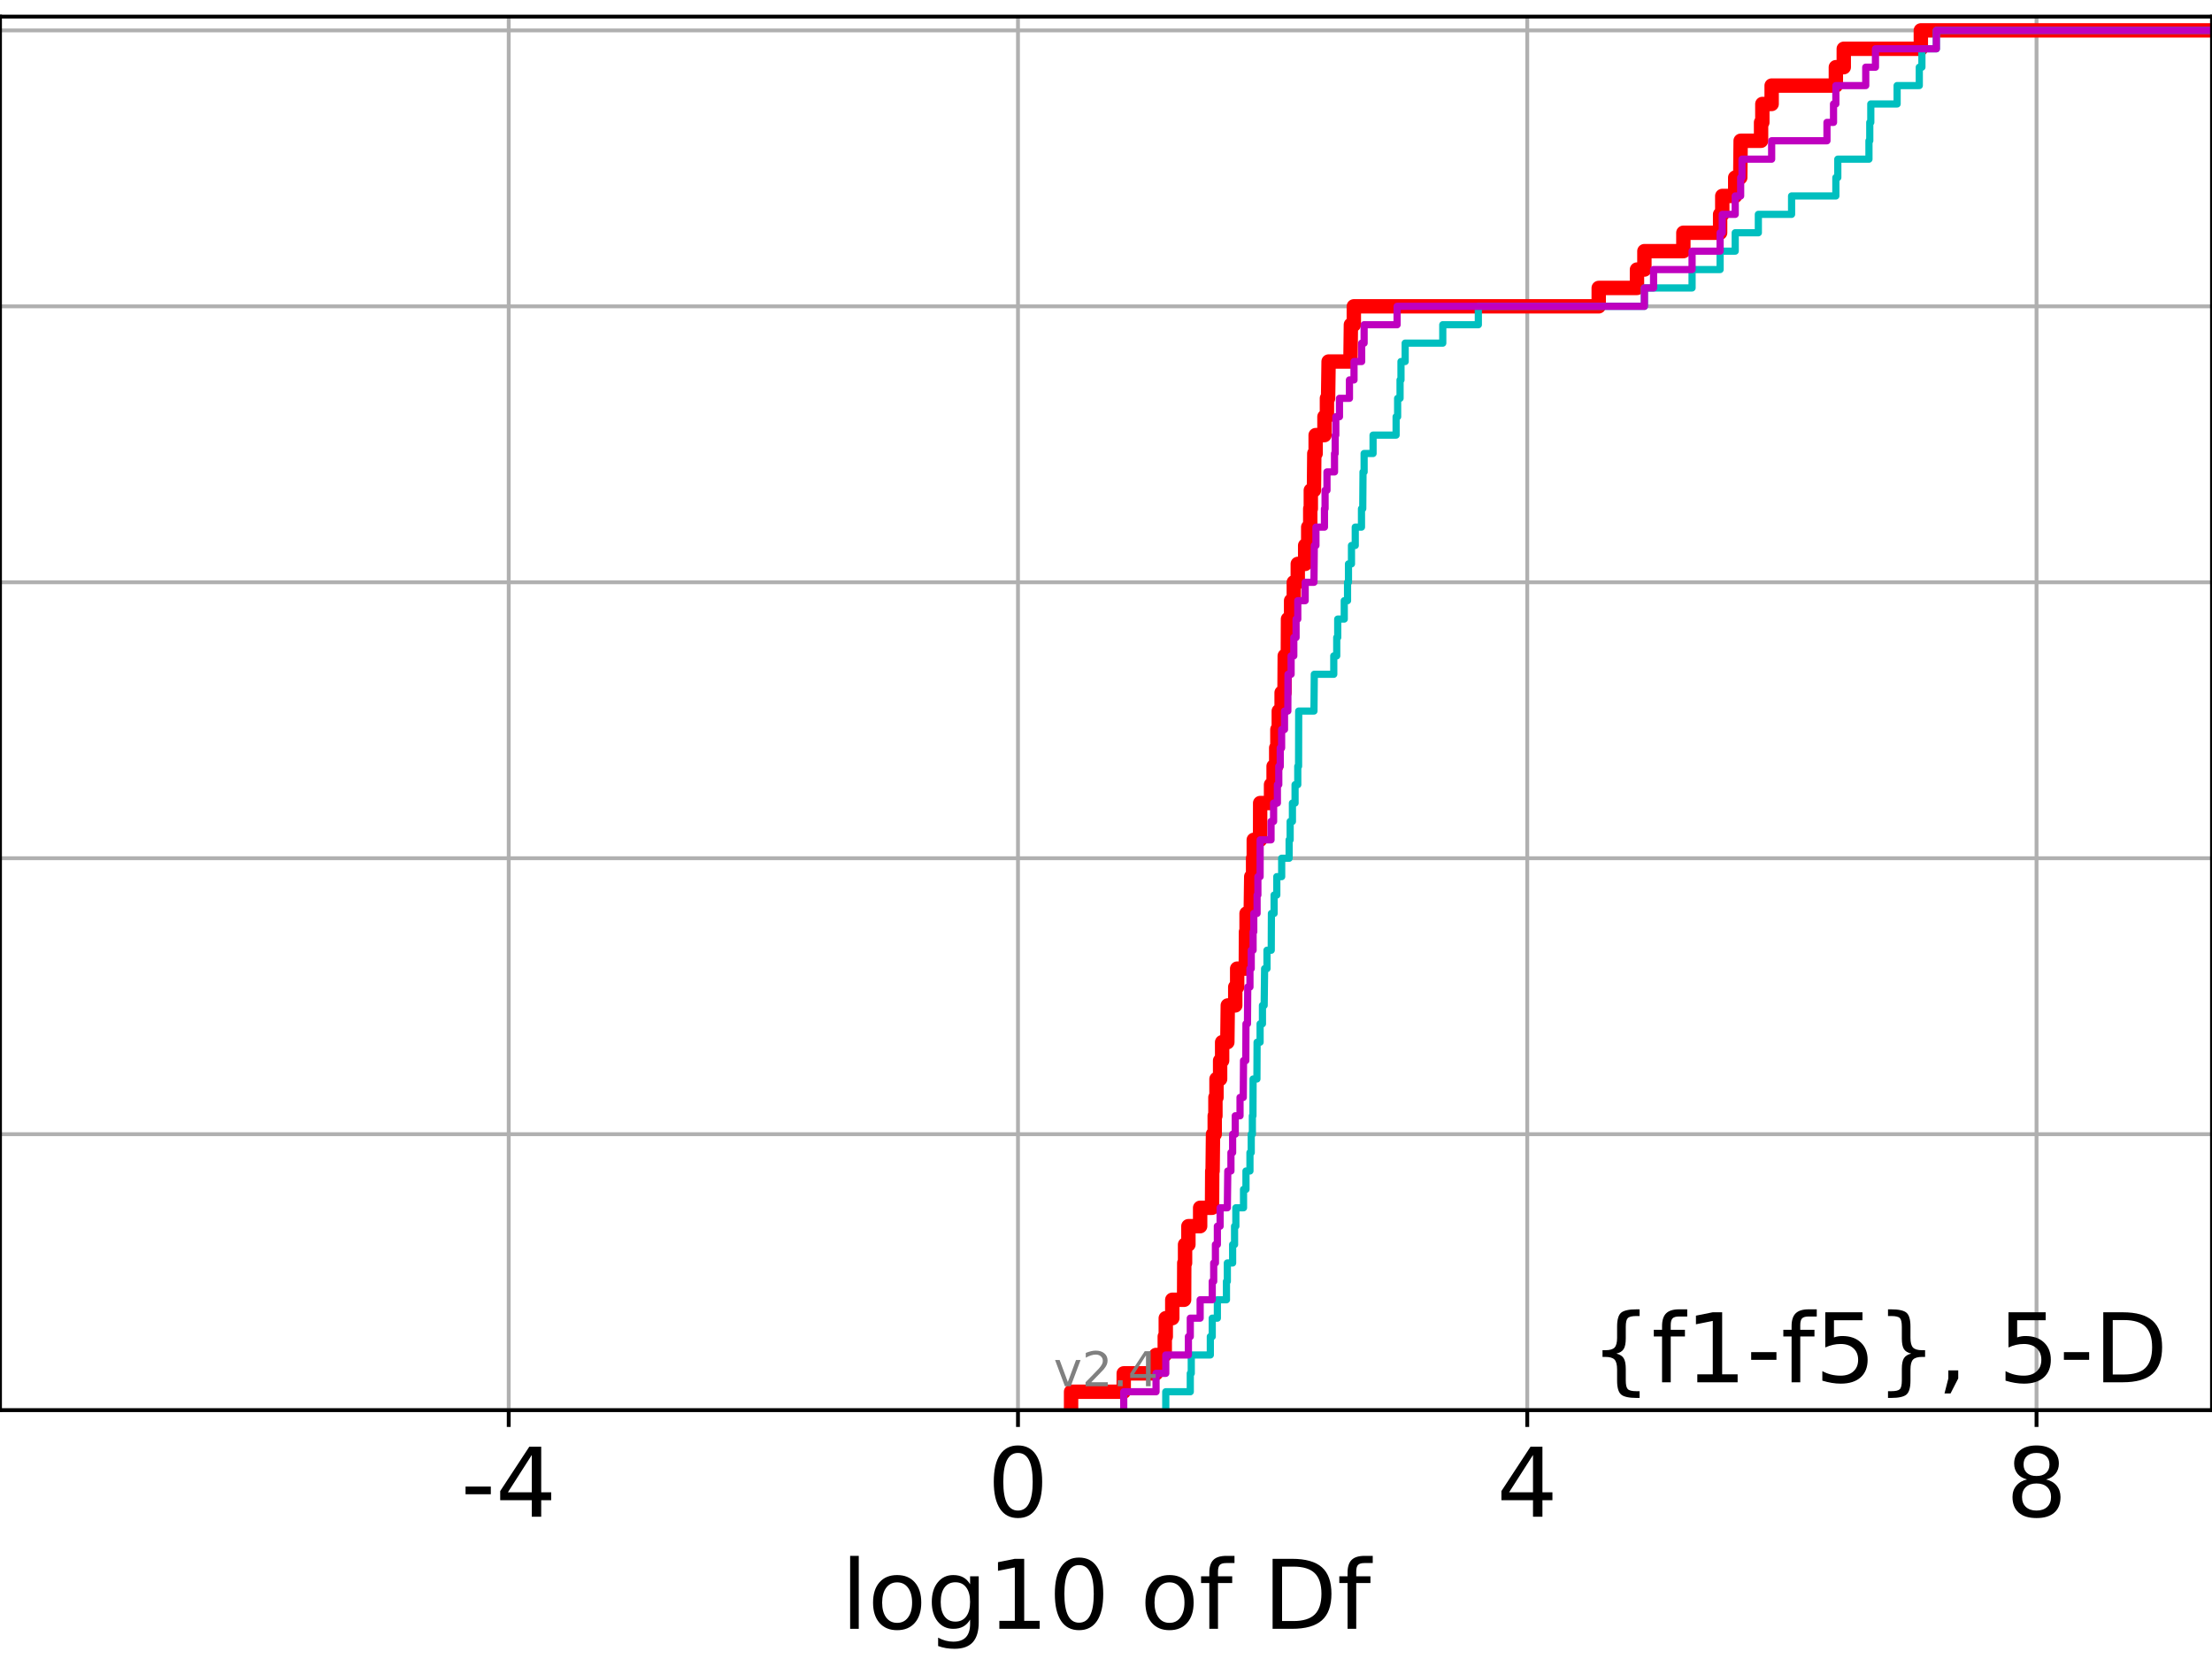 <?xml version="1.0" encoding="utf-8" standalone="no"?>
<!DOCTYPE svg PUBLIC "-//W3C//DTD SVG 1.1//EN"
  "http://www.w3.org/Graphics/SVG/1.1/DTD/svg11.dtd">
<!-- Created with matplotlib (https://matplotlib.org/) -->
<svg height="345.6pt" version="1.1" viewBox="0 0 460.8 345.6" width="460.8pt" xmlns="http://www.w3.org/2000/svg" xmlns:xlink="http://www.w3.org/1999/xlink">
 <defs>
  <style type="text/css">
*{stroke-linecap:butt;stroke-linejoin:round;}
  </style>
 </defs>
 <g id="figure_1">
  <g id="patch_1">
   <path d="M 0 345.6 
L 460.8 345.6 
L 460.8 0 
L 0 0 
z
" style="fill:#ffffff;"/>
  </g>
  <g id="axes_1">
   <g id="patch_2">
    <path d="M 0 293.76 
L 460.8 293.76 
L 460.8 3.456 
L 0 3.456 
z
" style="fill:#ffffff;"/>
   </g>
   <g id="matplotlib.axis_1">
    <g id="xtick_1">
     <g id="line2d_1">
      <path clip-path="url(#pa502403dca)" d="M 105.976 293.76 
L 105.976 3.456 
" style="fill:none;stroke:#b0b0b0;stroke-linecap:square;stroke-width:0.8;"/>
     </g>
     <g id="line2d_2">
      <defs>
       <path d="M 0 0 
L 0 3.5 
" id="m75db850685" style="stroke:#000000;stroke-width:0.8;"/>
      </defs>
      <g>
       <use style="stroke:#000000;stroke-width:0.8;" x="105.976" xlink:href="#m75db850685" y="293.76"/>
      </g>
     </g>
     <g id="text_1">
      <!-- -4 -->
      <defs>
       <path d="M 4.891 31.391 
L 31.203 31.391 
L 31.203 23.391 
L 4.891 23.391 
z
" id="DejaVuSans-45"/>
       <path d="M 37.797 64.312 
L 12.891 25.391 
L 37.797 25.391 
z
M 35.203 72.906 
L 47.609 72.906 
L 47.609 25.391 
L 58.016 25.391 
L 58.016 17.188 
L 47.609 17.188 
L 47.609 0 
L 37.797 0 
L 37.797 17.188 
L 4.891 17.188 
L 4.891 26.703 
z
" id="DejaVuSans-52"/>
      </defs>
      <g transform="translate(96.005 315.957)scale(0.2 -0.2)">
       <use xlink:href="#DejaVuSans-45"/>
       <use x="36.084" xlink:href="#DejaVuSans-52"/>
      </g>
     </g>
    </g>
    <g id="xtick_2">
     <g id="line2d_3">
      <path clip-path="url(#pa502403dca)" d="M 212.066 293.76 
L 212.066 3.456 
" style="fill:none;stroke:#b0b0b0;stroke-linecap:square;stroke-width:0.8;"/>
     </g>
     <g id="line2d_4">
      <g>
       <use style="stroke:#000000;stroke-width:0.8;" x="212.066" xlink:href="#m75db850685" y="293.76"/>
      </g>
     </g>
     <g id="text_2">
      <!-- 0 -->
      <defs>
       <path d="M 31.781 66.406 
Q 24.172 66.406 20.328 58.906 
Q 16.5 51.422 16.5 36.375 
Q 16.5 21.391 20.328 13.891 
Q 24.172 6.391 31.781 6.391 
Q 39.453 6.391 43.281 13.891 
Q 47.125 21.391 47.125 36.375 
Q 47.125 51.422 43.281 58.906 
Q 39.453 66.406 31.781 66.406 
z
M 31.781 74.219 
Q 44.047 74.219 50.516 64.516 
Q 56.984 54.828 56.984 36.375 
Q 56.984 17.969 50.516 8.266 
Q 44.047 -1.422 31.781 -1.422 
Q 19.531 -1.422 13.062 8.266 
Q 6.594 17.969 6.594 36.375 
Q 6.594 54.828 13.062 64.516 
Q 19.531 74.219 31.781 74.219 
z
" id="DejaVuSans-48"/>
      </defs>
      <g transform="translate(205.704 315.957)scale(0.2 -0.2)">
       <use xlink:href="#DejaVuSans-48"/>
      </g>
     </g>
    </g>
    <g id="xtick_3">
     <g id="line2d_5">
      <path clip-path="url(#pa502403dca)" d="M 318.156 293.76 
L 318.156 3.456 
" style="fill:none;stroke:#b0b0b0;stroke-linecap:square;stroke-width:0.8;"/>
     </g>
     <g id="line2d_6">
      <g>
       <use style="stroke:#000000;stroke-width:0.8;" x="318.156" xlink:href="#m75db850685" y="293.76"/>
      </g>
     </g>
     <g id="text_3">
      <!-- 4 -->
      <g transform="translate(311.794 315.957)scale(0.2 -0.2)">
       <use xlink:href="#DejaVuSans-52"/>
      </g>
     </g>
    </g>
    <g id="xtick_4">
     <g id="line2d_7">
      <path clip-path="url(#pa502403dca)" d="M 424.247 293.76 
L 424.247 3.456 
" style="fill:none;stroke:#b0b0b0;stroke-linecap:square;stroke-width:0.8;"/>
     </g>
     <g id="line2d_8">
      <g>
       <use style="stroke:#000000;stroke-width:0.8;" x="424.247" xlink:href="#m75db850685" y="293.76"/>
      </g>
     </g>
     <g id="text_4">
      <!-- 8 -->
      <defs>
       <path d="M 31.781 34.625 
Q 24.75 34.625 20.719 30.859 
Q 16.703 27.094 16.703 20.516 
Q 16.703 13.922 20.719 10.156 
Q 24.75 6.391 31.781 6.391 
Q 38.812 6.391 42.859 10.172 
Q 46.922 13.969 46.922 20.516 
Q 46.922 27.094 42.891 30.859 
Q 38.875 34.625 31.781 34.625 
z
M 21.922 38.812 
Q 15.578 40.375 12.031 44.719 
Q 8.5 49.078 8.5 55.328 
Q 8.5 64.062 14.719 69.141 
Q 20.953 74.219 31.781 74.219 
Q 42.672 74.219 48.875 69.141 
Q 55.078 64.062 55.078 55.328 
Q 55.078 49.078 51.531 44.719 
Q 48 40.375 41.703 38.812 
Q 48.828 37.156 52.797 32.312 
Q 56.781 27.484 56.781 20.516 
Q 56.781 9.906 50.312 4.234 
Q 43.844 -1.422 31.781 -1.422 
Q 19.734 -1.422 13.25 4.234 
Q 6.781 9.906 6.781 20.516 
Q 6.781 27.484 10.781 32.312 
Q 14.797 37.156 21.922 38.812 
z
M 18.312 54.391 
Q 18.312 48.734 21.844 45.562 
Q 25.391 42.391 31.781 42.391 
Q 38.141 42.391 41.719 45.562 
Q 45.312 48.734 45.312 54.391 
Q 45.312 60.062 41.719 63.234 
Q 38.141 66.406 31.781 66.406 
Q 25.391 66.406 21.844 63.234 
Q 18.312 60.062 18.312 54.391 
z
" id="DejaVuSans-56"/>
      </defs>
      <g transform="translate(417.884 315.957)scale(0.2 -0.2)">
       <use xlink:href="#DejaVuSans-56"/>
      </g>
     </g>
    </g>
    <g id="text_5">
     <!-- log10 of Df -->
     <defs>
      <path d="M 9.422 75.984 
L 18.406 75.984 
L 18.406 0 
L 9.422 0 
z
" id="DejaVuSans-108"/>
      <path d="M 30.609 48.391 
Q 23.391 48.391 19.188 42.75 
Q 14.984 37.109 14.984 27.297 
Q 14.984 17.484 19.156 11.844 
Q 23.344 6.203 30.609 6.203 
Q 37.797 6.203 41.984 11.859 
Q 46.188 17.531 46.188 27.297 
Q 46.188 37.016 41.984 42.703 
Q 37.797 48.391 30.609 48.391 
z
M 30.609 56 
Q 42.328 56 49.016 48.375 
Q 55.719 40.766 55.719 27.297 
Q 55.719 13.875 49.016 6.219 
Q 42.328 -1.422 30.609 -1.422 
Q 18.844 -1.422 12.172 6.219 
Q 5.516 13.875 5.516 27.297 
Q 5.516 40.766 12.172 48.375 
Q 18.844 56 30.609 56 
z
" id="DejaVuSans-111"/>
      <path d="M 45.406 27.984 
Q 45.406 37.75 41.375 43.109 
Q 37.359 48.484 30.078 48.484 
Q 22.859 48.484 18.828 43.109 
Q 14.797 37.75 14.797 27.984 
Q 14.797 18.266 18.828 12.891 
Q 22.859 7.516 30.078 7.516 
Q 37.359 7.516 41.375 12.891 
Q 45.406 18.266 45.406 27.984 
z
M 54.391 6.781 
Q 54.391 -7.172 48.188 -13.984 
Q 42 -20.797 29.203 -20.797 
Q 24.469 -20.797 20.266 -20.094 
Q 16.062 -19.391 12.109 -17.922 
L 12.109 -9.188 
Q 16.062 -11.328 19.922 -12.344 
Q 23.781 -13.375 27.781 -13.375 
Q 36.625 -13.375 41.016 -8.766 
Q 45.406 -4.156 45.406 5.172 
L 45.406 9.625 
Q 42.625 4.781 38.281 2.391 
Q 33.938 0 27.875 0 
Q 17.828 0 11.672 7.656 
Q 5.516 15.328 5.516 27.984 
Q 5.516 40.672 11.672 48.328 
Q 17.828 56 27.875 56 
Q 33.938 56 38.281 53.609 
Q 42.625 51.219 45.406 46.391 
L 45.406 54.688 
L 54.391 54.688 
z
" id="DejaVuSans-103"/>
      <path d="M 12.406 8.297 
L 28.516 8.297 
L 28.516 63.922 
L 10.984 60.406 
L 10.984 69.391 
L 28.422 72.906 
L 38.281 72.906 
L 38.281 8.297 
L 54.391 8.297 
L 54.391 0 
L 12.406 0 
z
" id="DejaVuSans-49"/>
      <path id="DejaVuSans-32"/>
      <path d="M 37.109 75.984 
L 37.109 68.5 
L 28.516 68.5 
Q 23.688 68.5 21.797 66.547 
Q 19.922 64.594 19.922 59.516 
L 19.922 54.688 
L 34.719 54.688 
L 34.719 47.703 
L 19.922 47.703 
L 19.922 0 
L 10.891 0 
L 10.891 47.703 
L 2.297 47.703 
L 2.297 54.688 
L 10.891 54.688 
L 10.891 58.5 
Q 10.891 67.625 15.141 71.797 
Q 19.391 75.984 28.609 75.984 
z
" id="DejaVuSans-102"/>
      <path d="M 19.672 64.797 
L 19.672 8.109 
L 31.594 8.109 
Q 46.688 8.109 53.688 14.938 
Q 60.688 21.781 60.688 36.531 
Q 60.688 51.172 53.688 57.984 
Q 46.688 64.797 31.594 64.797 
z
M 9.812 72.906 
L 30.078 72.906 
Q 51.266 72.906 61.172 64.094 
Q 71.094 55.281 71.094 36.531 
Q 71.094 17.672 61.125 8.828 
Q 51.172 0 30.078 0 
L 9.812 0 
z
" id="DejaVuSans-68"/>
     </defs>
     <g transform="translate(175.214 339.313)scale(0.2 -0.2)">
      <use xlink:href="#DejaVuSans-108"/>
      <use x="27.783" xlink:href="#DejaVuSans-111"/>
      <use x="88.965" xlink:href="#DejaVuSans-103"/>
      <use x="152.441" xlink:href="#DejaVuSans-49"/>
      <use x="216.064" xlink:href="#DejaVuSans-48"/>
      <use x="279.688" xlink:href="#DejaVuSans-32"/>
      <use x="311.475" xlink:href="#DejaVuSans-111"/>
      <use x="372.656" xlink:href="#DejaVuSans-102"/>
      <use x="407.861" xlink:href="#DejaVuSans-32"/>
      <use x="439.648" xlink:href="#DejaVuSans-68"/>
      <use x="516.65" xlink:href="#DejaVuSans-102"/>
     </g>
    </g>
   </g>
   <g id="matplotlib.axis_2">
    <g id="ytick_1">
     <g id="line2d_9">
      <path clip-path="url(#pa502403dca)" d="M 0 293.76 
L 460.8 293.76 
" style="fill:none;stroke:#b0b0b0;stroke-linecap:square;stroke-width:0.8;"/>
     </g>
     <g id="line2d_10">
      <defs>
       <path d="M 0 0 
L -3.5 0 
" id="m5f4d58cca0" style="stroke:#000000;stroke-width:0.8;"/>
      </defs>
      <g>
       <use style="stroke:#000000;stroke-width:0.8;" x="0" xlink:href="#m5f4d58cca0" y="293.76"/>
      </g>
     </g>
    </g>
    <g id="ytick_2">
     <g id="line2d_11">
      <path clip-path="url(#pa502403dca)" d="M 0 236.274 
L 460.8 236.274 
" style="fill:none;stroke:#b0b0b0;stroke-linecap:square;stroke-width:0.8;"/>
     </g>
     <g id="line2d_12">
      <g>
       <use style="stroke:#000000;stroke-width:0.8;" x="0" xlink:href="#m5f4d58cca0" y="236.274"/>
      </g>
     </g>
    </g>
    <g id="ytick_3">
     <g id="line2d_13">
      <path clip-path="url(#pa502403dca)" d="M 0 178.788 
L 460.8 178.788 
" style="fill:none;stroke:#b0b0b0;stroke-linecap:square;stroke-width:0.8;"/>
     </g>
     <g id="line2d_14">
      <g>
       <use style="stroke:#000000;stroke-width:0.8;" x="0" xlink:href="#m5f4d58cca0" y="178.788"/>
      </g>
     </g>
    </g>
    <g id="ytick_4">
     <g id="line2d_15">
      <path clip-path="url(#pa502403dca)" d="M 0 121.302 
L 460.8 121.302 
" style="fill:none;stroke:#b0b0b0;stroke-linecap:square;stroke-width:0.8;"/>
     </g>
     <g id="line2d_16">
      <g>
       <use style="stroke:#000000;stroke-width:0.8;" x="0" xlink:href="#m5f4d58cca0" y="121.302"/>
      </g>
     </g>
    </g>
    <g id="ytick_5">
     <g id="line2d_17">
      <path clip-path="url(#pa502403dca)" d="M 0 63.816 
L 460.8 63.816 
" style="fill:none;stroke:#b0b0b0;stroke-linecap:square;stroke-width:0.8;"/>
     </g>
     <g id="line2d_18">
      <g>
       <use style="stroke:#000000;stroke-width:0.8;" x="0" xlink:href="#m5f4d58cca0" y="63.816"/>
      </g>
     </g>
    </g>
    <g id="ytick_6">
     <g id="line2d_19">
      <path clip-path="url(#pa502403dca)" d="M 0 6.33 
L 460.8 6.33 
" style="fill:none;stroke:#b0b0b0;stroke-linecap:square;stroke-width:0.8;"/>
     </g>
     <g id="line2d_20">
      <g>
       <use style="stroke:#000000;stroke-width:0.8;" x="0" xlink:href="#m5f4d58cca0" y="6.33"/>
      </g>
     </g>
    </g>
   </g>
   <g id="line2d_21">
    <path clip-path="url(#pa502403dca)" d="M 223.126 293.76 
L 223.126 289.928 
L 234.093 289.928 
L 234.093 286.095 
L 240.824 286.095 
L 240.824 282.263 
L 242.641 282.263 
L 242.641 278.43 
L 242.852 278.43 
L 242.852 274.598 
L 244.207 274.598 
L 244.207 270.766 
L 246.671 270.766 
L 246.704 263.101 
L 246.871 263.101 
L 246.871 259.268 
L 247.566 259.268 
L 247.566 255.436 
L 250.012 255.436 
L 250.012 251.604 
L 252.487 251.604 
L 252.531 243.939 
L 252.61 243.939 
L 252.692 236.274 
L 253.047 236.274 
L 253.047 232.442 
L 253.195 232.442 
L 253.195 228.609 
L 253.418 228.609 
L 253.418 224.777 
L 254.173 224.777 
L 254.173 220.944 
L 254.591 220.944 
L 254.591 217.112 
L 255.677 217.112 
L 255.769 209.447 
L 257.325 209.447 
L 257.325 205.615 
L 257.724 205.615 
L 257.724 201.782 
L 259.523 201.782 
L 259.559 194.118 
L 259.682 194.118 
L 259.682 190.285 
L 260.547 190.285 
L 260.655 182.621 
L 261.041 182.621 
L 261.041 178.788 
L 261.182 178.788 
L 261.182 174.956 
L 262.501 174.956 
L 262.514 167.291 
L 264.78 167.291 
L 264.78 163.459 
L 265.314 163.459 
L 265.314 159.626 
L 265.859 159.626 
L 265.859 155.794 
L 266.103 155.794 
L 266.103 151.961 
L 266.393 151.961 
L 266.393 148.129 
L 266.984 148.129 
L 266.984 144.297 
L 267.586 144.297 
L 267.635 136.632 
L 268.279 136.632 
L 268.312 128.967 
L 268.96 128.967 
L 268.96 125.135 
L 269.522 125.135 
L 269.522 121.302 
L 270.349 121.302 
L 270.349 117.47 
L 271.891 117.47 
L 271.891 113.637 
L 272.527 113.637 
L 272.527 109.805 
L 272.948 109.805 
L 272.948 105.973 
L 273.067 105.973 
L 273.067 102.14 
L 273.721 102.14 
L 273.792 94.475 
L 274.074 94.475 
L 274.074 90.643 
L 275.908 90.643 
L 275.908 86.811 
L 276.425 86.811 
L 276.425 82.978 
L 276.664 82.978 
L 276.772 75.313 
L 281.323 75.313 
L 281.416 67.649 
L 282.027 67.649 
L 282.027 63.816 
L 333.042 63.816 
L 333.042 59.984 
L 341.012 59.984 
L 341.012 56.151 
L 342.558 56.151 
L 342.558 52.319 
L 350.677 52.319 
L 350.677 48.487 
L 358.332 48.487 
L 358.332 44.654 
L 358.781 44.654 
L 358.781 40.822 
L 361.478 40.822 
L 361.478 36.989 
L 362.527 36.989 
L 362.609 29.325 
L 366.862 29.325 
L 366.862 25.492 
L 367.129 25.492 
L 367.129 21.66 
L 369.066 21.66 
L 369.066 17.827 
L 382.443 17.827 
L 382.443 13.995 
L 384.09 13.995 
L 384.09 10.163 
L 400.145 10.163 
L 400.145 6.33 
L 400.145 6.33 
L 460.8 6.33 
L 460.8 6.33 
" style="fill:none;stroke:#ff0000;stroke-linecap:square;stroke-width:3;"/>
   </g>
   <g id="line2d_22">
    <path clip-path="url(#pa502403dca)" d="M 242.852 293.76 
L 242.852 289.928 
L 247.958 289.928 
L 247.958 286.095 
L 248.163 286.095 
L 248.163 282.263 
L 252.133 282.263 
L 252.133 278.43 
L 252.531 278.43 
L 252.531 274.598 
L 253.6 274.598 
L 253.6 270.766 
L 255.493 270.766 
L 255.493 266.933 
L 255.677 266.933 
L 255.677 263.101 
L 256.779 263.101 
L 256.779 259.268 
L 257.181 259.268 
L 257.181 255.436 
L 257.452 255.436 
L 257.452 251.604 
L 259.05 251.604 
L 259.05 247.771 
L 259.559 247.771 
L 259.559 243.939 
L 260.388 243.939 
L 260.388 240.106 
L 260.655 240.106 
L 260.655 236.274 
L 260.891 236.274 
L 260.891 232.442 
L 261.013 232.442 
L 261.041 224.777 
L 261.84 224.777 
L 261.874 217.112 
L 262.501 217.112 
L 262.501 213.28 
L 262.991 213.28 
L 262.991 209.447 
L 263.347 209.447 
L 263.443 201.782 
L 263.937 201.782 
L 263.937 197.95 
L 264.823 197.95 
L 264.859 190.285 
L 265.42 190.285 
L 265.42 186.453 
L 265.981 186.453 
L 265.981 182.621 
L 266.997 182.621 
L 266.997 178.788 
L 268.549 178.788 
L 268.549 174.956 
L 268.762 174.956 
L 268.762 171.123 
L 269.235 171.123 
L 269.235 167.291 
L 269.787 167.291 
L 269.787 163.459 
L 270.349 163.459 
L 270.349 159.626 
L 270.517 159.626 
L 270.542 148.129 
L 273.721 148.129 
L 273.792 140.464 
L 277.848 140.464 
L 277.848 136.632 
L 278.465 136.632 
L 278.465 132.799 
L 278.671 132.799 
L 278.671 128.967 
L 280.033 128.967 
L 280.033 125.135 
L 280.717 125.135 
L 280.717 121.302 
L 280.913 121.302 
L 280.913 117.47 
L 281.537 117.47 
L 281.537 113.637 
L 282.325 113.637 
L 282.325 109.805 
L 283.622 109.805 
L 283.622 105.973 
L 283.885 105.973 
L 283.943 98.308 
L 284.171 98.308 
L 284.171 94.475 
L 286.034 94.475 
L 286.034 90.643 
L 290.835 90.643 
L 290.835 86.811 
L 291.153 86.811 
L 291.153 82.978 
L 291.658 82.978 
L 291.658 79.146 
L 291.852 79.146 
L 291.852 75.313 
L 292.723 75.313 
L 292.723 71.481 
L 300.556 71.481 
L 300.556 67.649 
L 307.966 67.649 
L 307.966 63.816 
L 342.558 63.816 
L 342.558 59.984 
L 352.489 59.984 
L 352.489 56.151 
L 358.332 56.151 
L 358.332 52.319 
L 361.478 52.319 
L 361.478 48.487 
L 366.298 48.487 
L 366.298 44.654 
L 373.218 44.654 
L 373.218 40.822 
L 382.443 40.822 
L 382.443 36.989 
L 382.847 36.989 
L 382.847 33.157 
L 389.338 33.157 
L 389.338 29.325 
L 389.508 29.325 
L 389.508 25.492 
L 389.721 25.492 
L 389.721 21.66 
L 395.206 21.66 
L 395.206 17.827 
L 399.824 17.827 
L 399.824 13.995 
L 400.369 13.995 
L 400.369 10.163 
L 403.38 10.163 
L 403.38 6.33 
L 403.38 6.33 
L 460.8 6.33 
L 460.8 6.33 
" style="fill:none;stroke:#00bfbf;stroke-linecap:square;stroke-width:1.5;"/>
   </g>
   <g id="line2d_23">
    <path clip-path="url(#pa502403dca)" d="M 234.093 293.76 
L 234.093 289.928 
L 240.824 289.928 
L 240.824 286.095 
L 242.852 286.095 
L 242.852 282.263 
L 247.566 282.263 
L 247.566 278.43 
L 247.958 278.43 
L 247.958 274.598 
L 250.012 274.598 
L 250.012 270.766 
L 252.531 270.766 
L 252.531 266.933 
L 252.836 266.933 
L 252.836 263.101 
L 253.195 263.101 
L 253.195 259.268 
L 253.6 259.268 
L 253.6 255.436 
L 254.173 255.436 
L 254.173 251.604 
L 255.677 251.604 
L 255.769 243.939 
L 256.427 243.939 
L 256.427 240.106 
L 256.779 240.106 
L 256.779 236.274 
L 257.325 236.274 
L 257.325 232.442 
L 258.32 232.442 
L 258.32 228.609 
L 258.995 228.609 
L 259.05 220.944 
L 259.523 220.944 
L 259.559 213.28 
L 259.869 213.28 
L 259.93 205.615 
L 260.388 205.615 
L 260.388 201.782 
L 260.655 201.782 
L 260.655 197.95 
L 261.041 197.95 
L 261.041 194.118 
L 261.182 194.118 
L 261.182 190.285 
L 261.874 190.285 
L 261.874 186.453 
L 262.04 186.453 
L 262.04 182.621 
L 262.501 182.621 
L 262.514 174.956 
L 264.78 174.956 
L 264.78 171.123 
L 265.314 171.123 
L 265.314 167.291 
L 266.103 167.291 
L 266.103 163.459 
L 266.393 163.459 
L 266.393 159.626 
L 266.696 159.626 
L 266.696 155.794 
L 266.984 155.794 
L 266.984 151.961 
L 267.586 151.961 
L 267.586 148.129 
L 268.279 148.129 
L 268.312 140.464 
L 268.96 140.464 
L 268.96 136.632 
L 269.522 136.632 
L 269.522 132.799 
L 269.995 132.799 
L 269.995 128.967 
L 270.349 128.967 
L 270.349 125.135 
L 271.891 125.135 
L 271.891 121.302 
L 273.721 121.302 
L 273.792 113.637 
L 274.134 113.637 
L 274.134 109.805 
L 275.908 109.805 
L 275.908 105.973 
L 276.037 105.973 
L 276.037 102.14 
L 276.433 102.14 
L 276.433 98.308 
L 278.005 98.308 
L 278.005 94.475 
L 278.144 94.475 
L 278.144 90.643 
L 278.271 90.643 
L 278.271 86.811 
L 279.036 86.811 
L 279.036 82.978 
L 281.115 82.978 
L 281.115 79.146 
L 282.066 79.146 
L 282.066 75.313 
L 283.661 75.313 
L 283.661 71.481 
L 284.171 71.481 
L 284.171 67.649 
L 291.041 67.649 
L 291.041 63.816 
L 342.558 63.816 
L 342.558 59.984 
L 344.468 59.984 
L 344.468 56.151 
L 352.489 56.151 
L 352.489 52.319 
L 358.332 52.319 
L 358.332 48.487 
L 358.781 48.487 
L 358.781 44.654 
L 361.478 44.654 
L 361.478 40.822 
L 362.609 40.822 
L 362.609 36.989 
L 362.895 36.989 
L 362.895 33.157 
L 369.066 33.157 
L 369.066 29.325 
L 380.592 29.325 
L 380.592 25.492 
L 381.955 25.492 
L 381.955 21.66 
L 382.443 21.66 
L 382.443 17.827 
L 388.67 17.827 
L 388.67 13.995 
L 390.692 13.995 
L 390.692 10.163 
L 403.38 10.163 
L 403.38 6.33 
L 403.38 6.33 
L 460.8 6.33 
L 460.8 6.33 
" style="fill:none;stroke:#bf00bf;stroke-linecap:square;stroke-width:1.5;"/>
   </g>
   <g id="patch_3">
    <path d="M 0 293.76 
L 0 3.456 
" style="fill:none;stroke:#000000;stroke-linecap:square;stroke-linejoin:miter;stroke-width:0.8;"/>
   </g>
   <g id="patch_4">
    <path d="M 460.8 293.76 
L 460.8 3.456 
" style="fill:none;stroke:#000000;stroke-linecap:square;stroke-linejoin:miter;stroke-width:0.8;"/>
   </g>
   <g id="patch_5">
    <path d="M 0 293.76 
L 460.8 293.76 
" style="fill:none;stroke:#000000;stroke-linecap:square;stroke-linejoin:miter;stroke-width:0.8;"/>
   </g>
   <g id="patch_6">
    <path d="M 0 3.456 
L 460.8 3.456 
" style="fill:none;stroke:#000000;stroke-linecap:square;stroke-linejoin:miter;stroke-width:0.8;"/>
   </g>
   <g id="text_6">
    <!-- {f1-f5}, 5-D -->
    <defs>
     <path d="M 51.125 -9.281 
L 51.125 -16.312 
L 48.094 -16.312 
Q 35.938 -16.312 31.812 -12.688 
Q 27.688 -9.078 27.688 1.703 
L 27.688 13.375 
Q 27.688 20.75 25.047 23.578 
Q 22.406 26.422 15.484 26.422 
L 12.5 26.422 
L 12.5 33.406 
L 15.484 33.406 
Q 22.469 33.406 25.078 36.203 
Q 27.688 39.016 27.688 46.297 
L 27.688 58.016 
Q 27.688 68.797 31.812 72.391 
Q 35.938 75.984 48.094 75.984 
L 51.125 75.984 
L 51.125 69 
L 47.797 69 
Q 40.922 69 38.812 66.844 
Q 36.719 64.703 36.719 57.812 
L 36.719 45.703 
Q 36.719 38.031 34.5 34.562 
Q 32.281 31.109 26.906 29.891 
Q 32.328 28.562 34.516 25.094 
Q 36.719 21.625 36.719 14.016 
L 36.719 1.906 
Q 36.719 -4.984 38.812 -7.125 
Q 40.922 -9.281 47.797 -9.281 
z
" id="DejaVuSans-123"/>
     <path d="M 10.797 72.906 
L 49.516 72.906 
L 49.516 64.594 
L 19.828 64.594 
L 19.828 46.734 
Q 21.969 47.469 24.109 47.828 
Q 26.266 48.188 28.422 48.188 
Q 40.625 48.188 47.75 41.5 
Q 54.891 34.812 54.891 23.391 
Q 54.891 11.625 47.562 5.094 
Q 40.234 -1.422 26.906 -1.422 
Q 22.312 -1.422 17.547 -0.641 
Q 12.797 0.141 7.719 1.703 
L 7.719 11.625 
Q 12.109 9.234 16.797 8.062 
Q 21.484 6.891 26.703 6.891 
Q 35.156 6.891 40.078 11.328 
Q 45.016 15.766 45.016 23.391 
Q 45.016 31 40.078 35.438 
Q 35.156 39.891 26.703 39.891 
Q 22.75 39.891 18.812 39.016 
Q 14.891 38.141 10.797 36.281 
z
" id="DejaVuSans-53"/>
     <path d="M 12.5 -9.281 
L 15.922 -9.281 
Q 22.75 -9.281 24.828 -7.172 
Q 26.906 -5.078 26.906 1.906 
L 26.906 14.016 
Q 26.906 21.625 29.094 25.094 
Q 31.297 28.562 36.719 29.891 
Q 31.297 31.109 29.094 34.562 
Q 26.906 38.031 26.906 45.703 
L 26.906 57.812 
Q 26.906 64.75 24.828 66.875 
Q 22.75 69 15.922 69 
L 12.5 69 
L 12.5 75.984 
L 15.578 75.984 
Q 27.734 75.984 31.812 72.391 
Q 35.891 68.797 35.891 58.016 
L 35.891 46.297 
Q 35.891 39.016 38.516 36.203 
Q 41.156 33.406 48.094 33.406 
L 51.125 33.406 
L 51.125 26.422 
L 48.094 26.422 
Q 41.156 26.422 38.516 23.578 
Q 35.891 20.75 35.891 13.375 
L 35.891 1.703 
Q 35.891 -9.078 31.812 -12.688 
Q 27.734 -16.312 15.578 -16.312 
L 12.5 -16.312 
z
" id="DejaVuSans-125"/>
     <path d="M 11.719 12.406 
L 22.016 12.406 
L 22.016 4 
L 14.016 -11.625 
L 7.719 -11.625 
L 11.719 4 
z
" id="DejaVuSans-44"/>
    </defs>
    <g transform="translate(331.334 287.954)scale(0.2 -0.2)">
     <use xlink:href="#DejaVuSans-123"/>
     <use x="63.623" xlink:href="#DejaVuSans-102"/>
     <use x="98.828" xlink:href="#DejaVuSans-49"/>
     <use x="162.451" xlink:href="#DejaVuSans-45"/>
     <use x="198.535" xlink:href="#DejaVuSans-102"/>
     <use x="233.74" xlink:href="#DejaVuSans-53"/>
     <use x="297.363" xlink:href="#DejaVuSans-125"/>
     <use x="360.986" xlink:href="#DejaVuSans-44"/>
     <use x="392.773" xlink:href="#DejaVuSans-32"/>
     <use x="424.561" xlink:href="#DejaVuSans-53"/>
     <use x="488.184" xlink:href="#DejaVuSans-45"/>
     <use x="524.268" xlink:href="#DejaVuSans-68"/>
    </g>
   </g>
   <g id="text_7">
    <!-- v2.4 -->
    <defs>
     <path d="M 2.984 54.688 
L 12.5 54.688 
L 29.594 8.797 
L 46.688 54.688 
L 56.203 54.688 
L 35.688 0 
L 23.484 0 
z
" id="DejaVuSans-118"/>
     <path d="M 19.188 8.297 
L 53.609 8.297 
L 53.609 0 
L 7.328 0 
L 7.328 8.297 
Q 12.938 14.109 22.625 23.891 
Q 32.328 33.688 34.812 36.531 
Q 39.547 41.844 41.422 45.531 
Q 43.312 49.219 43.312 52.781 
Q 43.312 58.594 39.234 62.25 
Q 35.156 65.922 28.609 65.922 
Q 23.969 65.922 18.812 64.312 
Q 13.672 62.703 7.812 59.422 
L 7.812 69.391 
Q 13.766 71.781 18.938 73 
Q 24.125 74.219 28.422 74.219 
Q 39.75 74.219 46.484 68.547 
Q 53.219 62.891 53.219 53.422 
Q 53.219 48.922 51.531 44.891 
Q 49.859 40.875 45.406 35.406 
Q 44.188 33.984 37.641 27.219 
Q 31.109 20.453 19.188 8.297 
z
" id="DejaVuSans-50"/>
     <path d="M 10.688 12.406 
L 21 12.406 
L 21 0 
L 10.688 0 
z
" id="DejaVuSans-46"/>
    </defs>
    <g style="fill:#808080;" transform="translate(219.489 288.777)scale(0.1 -0.1)">
     <use xlink:href="#DejaVuSans-118"/>
     <use x="59.18" xlink:href="#DejaVuSans-50"/>
     <use x="122.803" xlink:href="#DejaVuSans-46"/>
     <use x="154.59" xlink:href="#DejaVuSans-52"/>
    </g>
   </g>
  </g>
 </g>
 <defs>
  <clipPath id="pa502403dca">
   <rect height="290.304" width="460.8" x="0" y="3.456"/>
  </clipPath>
 </defs>
</svg>
